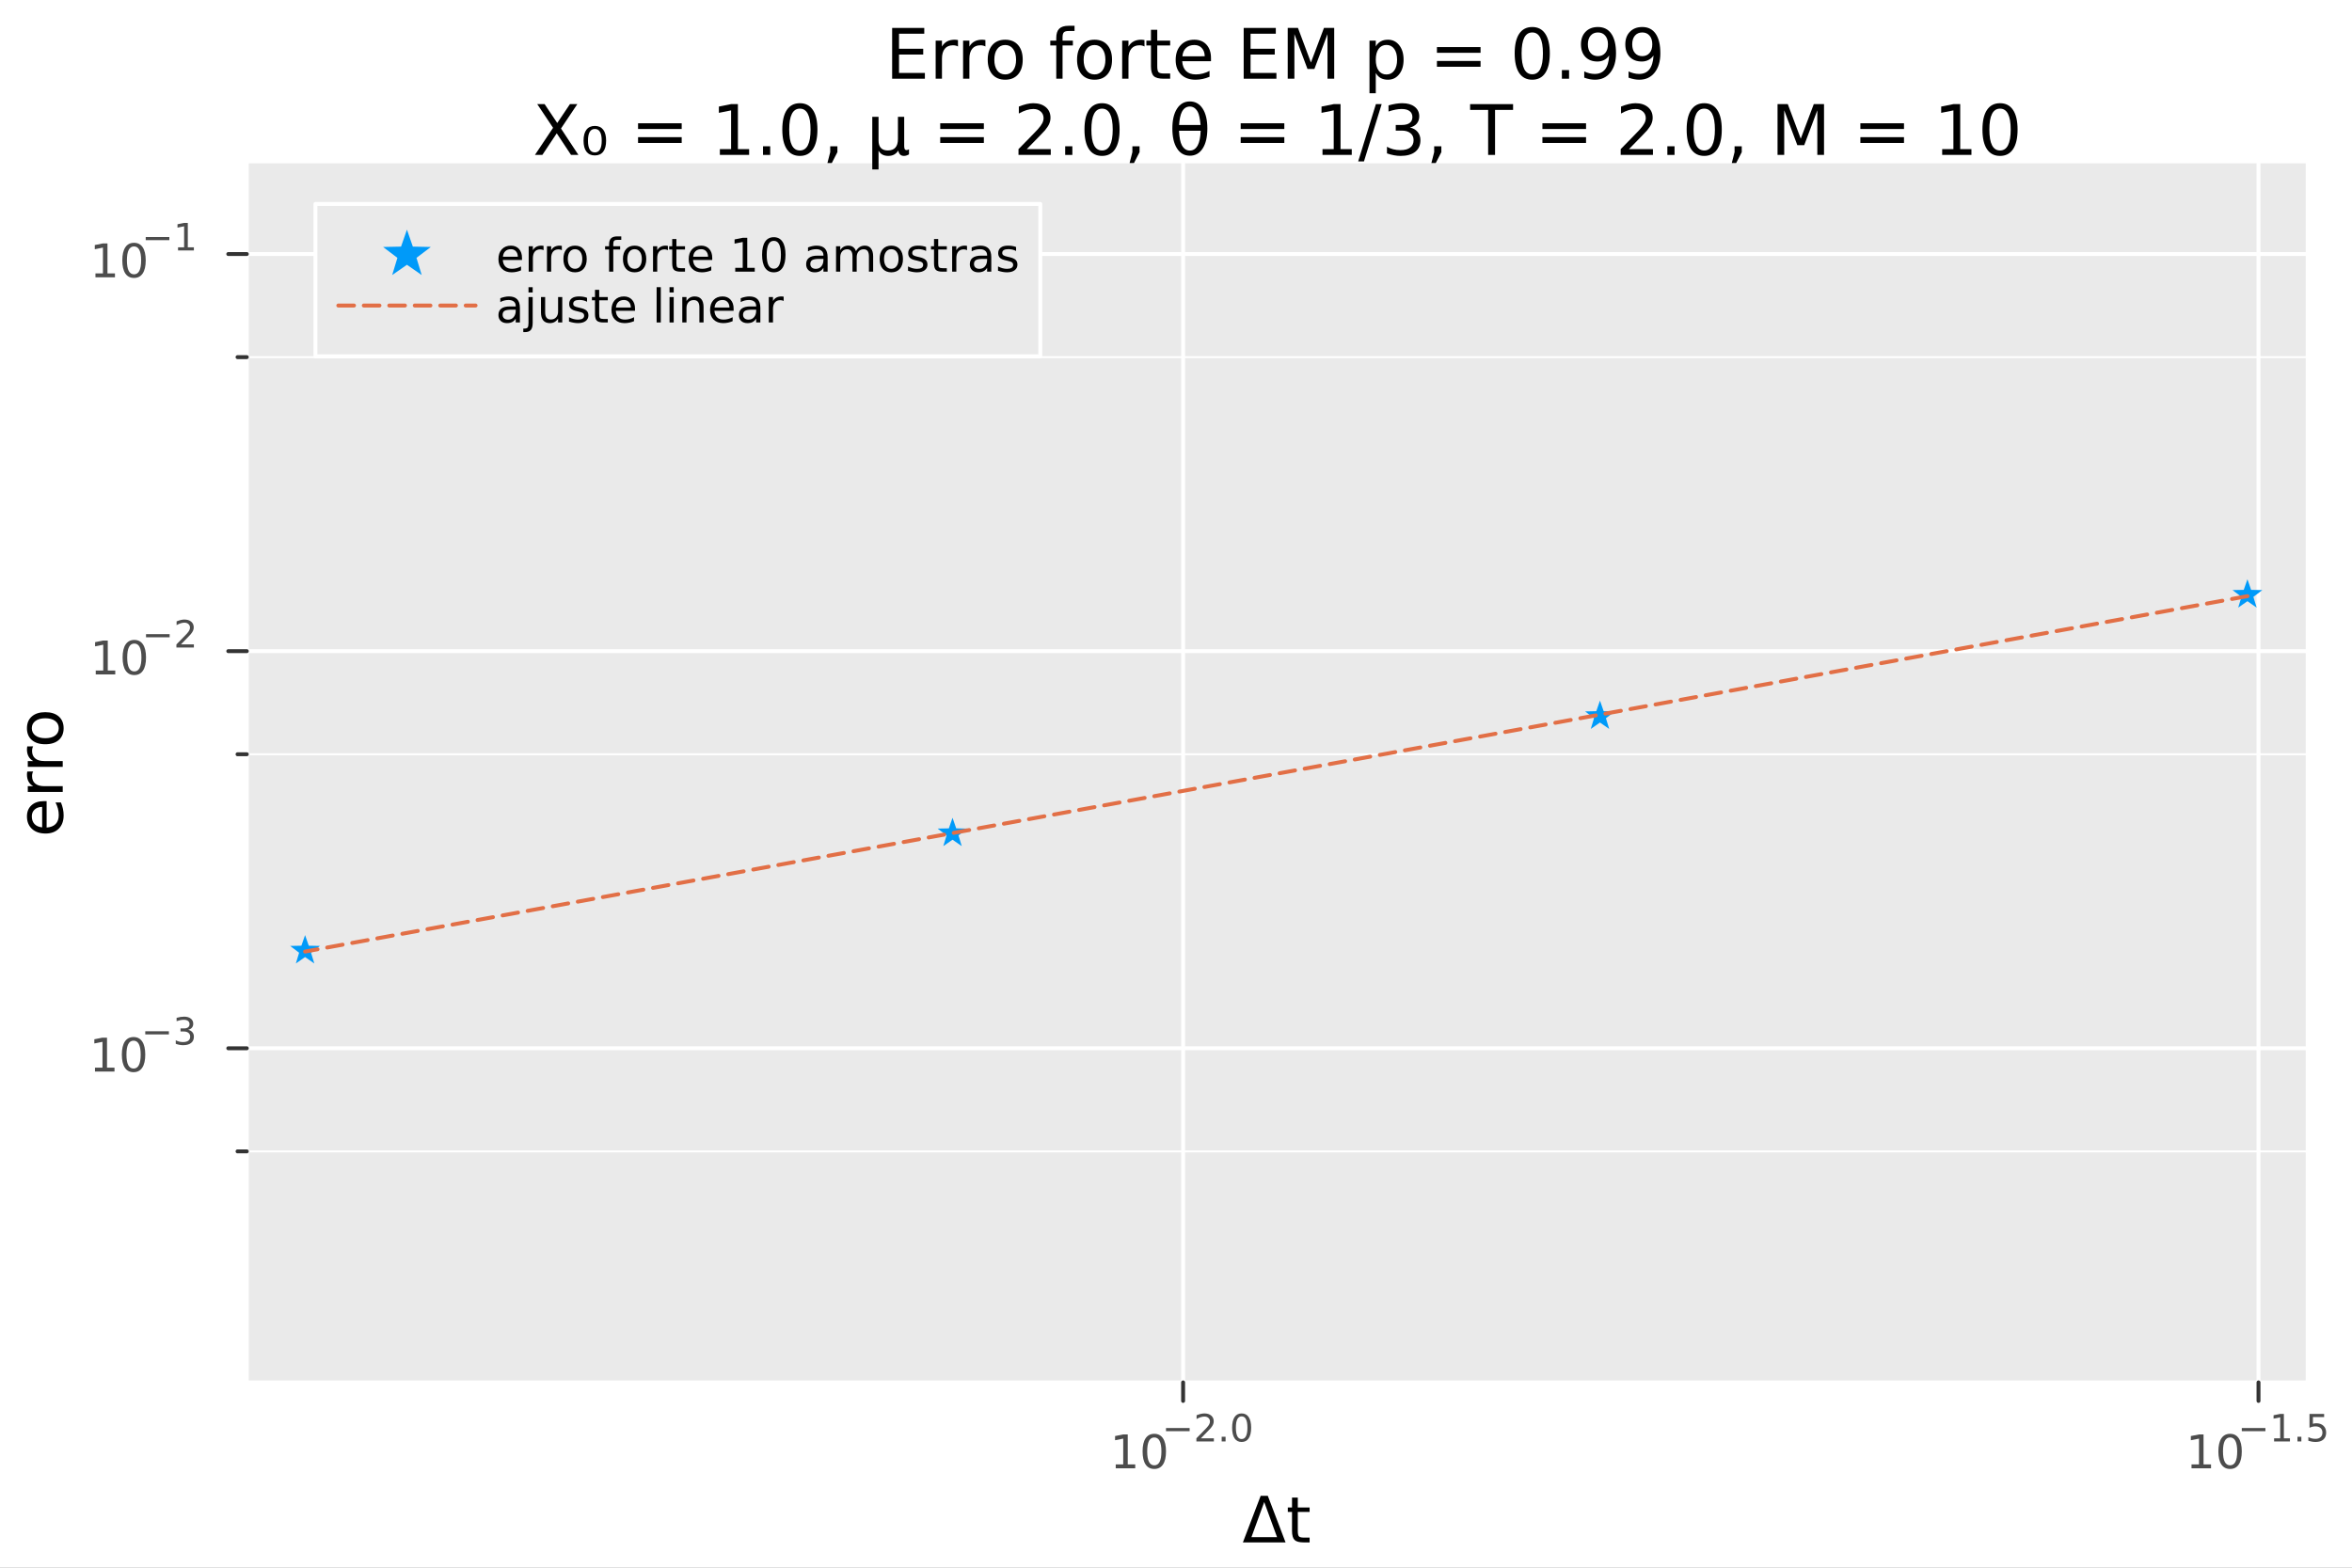<?xml version="1.0" encoding="utf-8"?>
<svg xmlns="http://www.w3.org/2000/svg" xmlns:xlink="http://www.w3.org/1999/xlink" width="600" height="400" viewBox="0 0 2400 1600">
<rect x="0" y="0" width="2400" height="1600" fill="#808080" stroke="none"/>
<defs>
  <clipPath id="clip370">
    <rect x="0" y="0" width="2400" height="1600"/>
  </clipPath>
</defs>
<path clip-path="url(#clip370)" d="M0 1600 L2400 1600 L2400 0 L0 0  Z" fill="#ffffff" fill-rule="evenodd" fill-opacity="1"/>
<defs>
  <clipPath id="clip371">
    <rect x="480" y="0" width="1681" height="1600"/>
  </clipPath>
</defs>
<path clip-path="url(#clip370)" d="M251.842 1410.9 L2352.76 1410.9 L2352.76 166.672 L251.842 166.672  Z" fill="#eaeaea" fill-rule="evenodd" fill-opacity="1"/>
<defs>
  <clipPath id="clip372">
    <rect x="251" y="166" width="2102" height="1245"/>
  </clipPath>
</defs>
<polyline clip-path="url(#clip372)" style="stroke:#ffffff; stroke-linecap:round; stroke-linejoin:round; stroke-width:2; stroke-opacity:1; fill:none" points="251.842,1175.11 2352.76,1175.11 "/>
<polyline clip-path="url(#clip372)" style="stroke:#ffffff; stroke-linecap:round; stroke-linejoin:round; stroke-width:2; stroke-opacity:1; fill:none" points="251.842,769.805 2352.76,769.805 "/>
<polyline clip-path="url(#clip372)" style="stroke:#ffffff; stroke-linecap:round; stroke-linejoin:round; stroke-width:2; stroke-opacity:1; fill:none" points="251.842,364.5 2352.76,364.5 "/>
<polyline clip-path="url(#clip372)" style="stroke:#ffffff; stroke-linecap:round; stroke-linejoin:round; stroke-width:4; stroke-opacity:1; fill:none" points="1207.26,1410.9 1207.26,166.672 "/>
<polyline clip-path="url(#clip372)" style="stroke:#ffffff; stroke-linecap:round; stroke-linejoin:round; stroke-width:4; stroke-opacity:1; fill:none" points="2304.6,1410.9 2304.6,166.672 "/>
<polyline clip-path="url(#clip372)" style="stroke:#ffffff; stroke-linecap:round; stroke-linejoin:round; stroke-width:4; stroke-opacity:1; fill:none" points="251.842,1069.88 2352.76,1069.88 "/>
<polyline clip-path="url(#clip372)" style="stroke:#ffffff; stroke-linecap:round; stroke-linejoin:round; stroke-width:4; stroke-opacity:1; fill:none" points="251.842,664.573 2352.76,664.573 "/>
<polyline clip-path="url(#clip372)" style="stroke:#ffffff; stroke-linecap:round; stroke-linejoin:round; stroke-width:4; stroke-opacity:1; fill:none" points="251.842,259.268 2352.76,259.268 "/>
<polyline clip-path="url(#clip370)" style="stroke:#ffffff; stroke-linecap:round; stroke-linejoin:round; stroke-width:4; stroke-opacity:1; fill:none" points="251.842,1410.9 2352.76,1410.9 "/>
<polyline clip-path="url(#clip370)" style="stroke:#333333; stroke-linecap:round; stroke-linejoin:round; stroke-width:4; stroke-opacity:1; fill:none" points="1207.26,1410.9 1207.26,1429.79 "/>
<polyline clip-path="url(#clip370)" style="stroke:#333333; stroke-linecap:round; stroke-linejoin:round; stroke-width:4; stroke-opacity:1; fill:none" points="2304.6,1410.9 2304.6,1429.79 "/>
<path clip-path="url(#clip370)" d="M1138.5 1494.62 L1146.14 1494.62 L1146.14 1468.26 L1137.83 1469.92 L1137.83 1465.66 L1146.09 1464 L1150.77 1464 L1150.77 1494.62 L1158.41 1494.62 L1158.41 1498.56 L1138.5 1498.56 L1138.5 1494.62 Z" fill="#4c4c4c" fill-rule="nonzero" fill-opacity="1" /><path clip-path="url(#clip370)" d="M1177.85 1467.08 Q1174.24 1467.08 1172.41 1470.64 Q1170.61 1474.18 1170.61 1481.31 Q1170.61 1488.42 1172.41 1491.98 Q1174.24 1495.52 1177.85 1495.52 Q1181.49 1495.52 1183.29 1491.98 Q1185.12 1488.42 1185.12 1481.31 Q1185.12 1474.18 1183.29 1470.64 Q1181.49 1467.08 1177.85 1467.08 M1177.85 1463.37 Q1183.66 1463.37 1186.72 1467.98 Q1189.8 1472.56 1189.8 1481.31 Q1189.8 1490.04 1186.72 1494.64 Q1183.66 1499.23 1177.85 1499.23 Q1172.04 1499.23 1168.96 1494.64 Q1165.91 1490.04 1165.91 1481.31 Q1165.91 1472.56 1168.96 1467.98 Q1172.04 1463.37 1177.85 1463.37 Z" fill="#4c4c4c" fill-rule="nonzero" fill-opacity="1" /><path clip-path="url(#clip370)" d="M1189.8 1457.47 L1213.91 1457.47 L1213.91 1460.67 L1189.8 1460.67 L1189.8 1457.47 Z" fill="#4c4c4c" fill-rule="nonzero" fill-opacity="1" /><path clip-path="url(#clip370)" d="M1225.38 1467.95 L1238.64 1467.95 L1238.64 1471.15 L1220.81 1471.15 L1220.81 1467.95 Q1222.97 1465.71 1226.7 1461.95 Q1230.44 1458.17 1231.4 1457.08 Q1233.22 1455.03 1233.94 1453.62 Q1234.67 1452.19 1234.67 1450.82 Q1234.67 1448.58 1233.09 1447.17 Q1231.53 1445.76 1229.01 1445.76 Q1227.22 1445.76 1225.23 1446.38 Q1223.26 1447 1221 1448.26 L1221 1444.42 Q1223.29 1443.5 1225.29 1443.03 Q1227.28 1442.56 1228.94 1442.56 Q1233.3 1442.56 1235.89 1444.74 Q1238.49 1446.92 1238.49 1450.57 Q1238.49 1452.3 1237.83 1453.86 Q1237.19 1455.4 1235.48 1457.51 Q1235.01 1458.06 1232.49 1460.67 Q1229.97 1463.27 1225.38 1467.95 Z" fill="#4c4c4c" fill-rule="nonzero" fill-opacity="1" /><path clip-path="url(#clip370)" d="M1246.61 1466.37 L1250.58 1466.37 L1250.58 1471.15 L1246.61 1471.15 L1246.61 1466.37 Z" fill="#4c4c4c" fill-rule="nonzero" fill-opacity="1" /><path clip-path="url(#clip370)" d="M1266.98 1445.57 Q1264.05 1445.57 1262.56 1448.46 Q1261.1 1451.34 1261.1 1457.13 Q1261.1 1462.91 1262.56 1465.8 Q1264.05 1468.68 1266.98 1468.68 Q1269.94 1468.68 1271.4 1465.8 Q1272.89 1462.91 1272.89 1457.13 Q1272.89 1451.34 1271.4 1448.46 Q1269.94 1445.57 1266.98 1445.57 M1266.98 1442.56 Q1271.7 1442.56 1274.19 1446.3 Q1276.69 1450.03 1276.69 1457.13 Q1276.69 1464.22 1274.19 1467.97 Q1271.7 1471.69 1266.98 1471.69 Q1262.26 1471.69 1259.76 1467.97 Q1257.28 1464.22 1257.28 1457.13 Q1257.28 1450.03 1259.76 1446.3 Q1262.26 1442.56 1266.98 1442.56 Z" fill="#4c4c4c" fill-rule="nonzero" fill-opacity="1" /><path clip-path="url(#clip370)" d="M2236.24 1494.62 L2243.88 1494.62 L2243.88 1468.26 L2235.57 1469.92 L2235.57 1465.66 L2243.84 1464 L2248.51 1464 L2248.51 1494.62 L2256.15 1494.62 L2256.15 1498.56 L2236.24 1498.56 L2236.24 1494.62 Z" fill="#4c4c4c" fill-rule="nonzero" fill-opacity="1" /><path clip-path="url(#clip370)" d="M2275.6 1467.08 Q2271.99 1467.08 2270.16 1470.64 Q2268.35 1474.18 2268.35 1481.31 Q2268.35 1488.42 2270.16 1491.98 Q2271.99 1495.52 2275.6 1495.52 Q2279.23 1495.52 2281.04 1491.98 Q2282.86 1488.42 2282.86 1481.31 Q2282.86 1474.18 2281.04 1470.64 Q2279.23 1467.08 2275.6 1467.08 M2275.6 1463.37 Q2281.41 1463.37 2284.46 1467.98 Q2287.54 1472.56 2287.54 1481.31 Q2287.54 1490.04 2284.46 1494.64 Q2281.41 1499.23 2275.6 1499.23 Q2269.79 1499.23 2266.71 1494.64 Q2263.65 1490.04 2263.65 1481.31 Q2263.65 1472.56 2266.71 1467.98 Q2269.79 1463.37 2275.6 1463.37 Z" fill="#4c4c4c" fill-rule="nonzero" fill-opacity="1" /><path clip-path="url(#clip370)" d="M2287.54 1457.47 L2311.65 1457.47 L2311.65 1460.67 L2287.54 1460.67 L2287.54 1457.47 Z" fill="#4c4c4c" fill-rule="nonzero" fill-opacity="1" /><path clip-path="url(#clip370)" d="M2320.51 1467.95 L2326.72 1467.95 L2326.72 1446.53 L2319.97 1447.88 L2319.97 1444.42 L2326.68 1443.07 L2330.48 1443.07 L2330.48 1467.95 L2336.69 1467.95 L2336.69 1471.15 L2320.51 1471.15 L2320.51 1467.95 Z" fill="#4c4c4c" fill-rule="nonzero" fill-opacity="1" /><path clip-path="url(#clip370)" d="M2344.36 1466.37 L2348.33 1466.37 L2348.33 1471.15 L2344.36 1471.15 L2344.36 1466.37 Z" fill="#4c4c4c" fill-rule="nonzero" fill-opacity="1" /><path clip-path="url(#clip370)" d="M2356.64 1443.07 L2371.56 1443.07 L2371.56 1446.26 L2360.12 1446.26 L2360.12 1453.15 Q2360.95 1452.87 2361.77 1452.73 Q2362.6 1452.58 2363.43 1452.58 Q2368.13 1452.58 2370.88 1455.16 Q2373.62 1457.74 2373.62 1462.14 Q2373.62 1466.67 2370.8 1469.19 Q2367.98 1471.69 2362.85 1471.69 Q2361.08 1471.69 2359.24 1471.39 Q2357.41 1471.09 2355.46 1470.49 L2355.46 1466.67 Q2357.15 1467.59 2358.95 1468.04 Q2360.76 1468.49 2362.77 1468.49 Q2366.03 1468.49 2367.93 1466.78 Q2369.82 1465.07 2369.82 1462.14 Q2369.82 1459.2 2367.93 1457.49 Q2366.03 1455.78 2362.77 1455.78 Q2361.25 1455.78 2359.72 1456.12 Q2358.22 1456.46 2356.64 1457.17 L2356.64 1443.07 Z" fill="#4c4c4c" fill-rule="nonzero" fill-opacity="1" /><path clip-path="url(#clip370)" d="M1290.03 1533 L1276.98 1568.84 L1303.11 1568.84 L1290.03 1533 M1268.26 1574.19 L1286.4 1526.67 L1293.69 1526.67 L1311.8 1574.19 L1268.26 1574.19 Z" fill="#000000" fill-rule="nonzero" fill-opacity="1" /><path clip-path="url(#clip370)" d="M1324.28 1528.42 L1324.28 1538.54 L1336.34 1538.54 L1336.34 1543.09 L1324.28 1543.09 L1324.28 1562.44 Q1324.28 1566.8 1325.45 1568.04 Q1326.66 1569.28 1330.32 1569.28 L1336.34 1569.28 L1336.34 1574.19 L1330.32 1574.19 Q1323.54 1574.19 1320.97 1571.67 Q1318.39 1569.12 1318.39 1562.44 L1318.39 1543.09 L1314.09 1543.09 L1314.09 1538.54 L1318.39 1538.54 L1318.39 1528.42 L1324.28 1528.42 Z" fill="#000000" fill-rule="nonzero" fill-opacity="1" /><polyline clip-path="url(#clip370)" style="stroke:#ffffff; stroke-linecap:round; stroke-linejoin:round; stroke-width:4; stroke-opacity:1; fill:none" points="251.842,1410.9 251.842,166.672 "/>
<polyline clip-path="url(#clip370)" style="stroke:#333333; stroke-linecap:round; stroke-linejoin:round; stroke-width:4; stroke-opacity:1; fill:none" points="251.842,1069.88 232.945,1069.88 "/>
<polyline clip-path="url(#clip370)" style="stroke:#333333; stroke-linecap:round; stroke-linejoin:round; stroke-width:4; stroke-opacity:1; fill:none" points="251.842,664.573 232.945,664.573 "/>
<polyline clip-path="url(#clip370)" style="stroke:#333333; stroke-linecap:round; stroke-linejoin:round; stroke-width:4; stroke-opacity:1; fill:none" points="251.842,259.268 232.945,259.268 "/>
<polyline clip-path="url(#clip370)" style="stroke:#333333; stroke-linecap:round; stroke-linejoin:round; stroke-width:4; stroke-opacity:1; fill:none" points="251.842,1175.11 242.394,1175.11 "/>
<polyline clip-path="url(#clip370)" style="stroke:#333333; stroke-linecap:round; stroke-linejoin:round; stroke-width:4; stroke-opacity:1; fill:none" points="251.842,769.805 242.394,769.805 "/>
<polyline clip-path="url(#clip370)" style="stroke:#333333; stroke-linecap:round; stroke-linejoin:round; stroke-width:4; stroke-opacity:1; fill:none" points="251.842,364.5 242.394,364.5 "/>
<path clip-path="url(#clip370)" d="M96.931 1089.67 L104.57 1089.67 L104.57 1063.3 L96.26 1064.97 L96.26 1060.71 L104.524 1059.05 L109.2 1059.05 L109.2 1089.67 L116.839 1089.67 L116.839 1093.61 L96.931 1093.61 L96.931 1089.67 Z" fill="#4c4c4c" fill-rule="nonzero" fill-opacity="1" /><path clip-path="url(#clip370)" d="M136.283 1062.12 Q132.672 1062.12 130.843 1065.69 Q129.038 1069.23 129.038 1076.36 Q129.038 1083.47 130.843 1087.03 Q132.672 1090.57 136.283 1090.57 Q139.917 1090.57 141.723 1087.03 Q143.552 1083.47 143.552 1076.36 Q143.552 1069.23 141.723 1065.69 Q139.917 1062.12 136.283 1062.12 M136.283 1058.42 Q142.093 1058.42 145.149 1063.03 Q148.227 1067.61 148.227 1076.36 Q148.227 1085.09 145.149 1089.69 Q142.093 1094.28 136.283 1094.28 Q130.473 1094.28 127.394 1089.69 Q124.339 1085.09 124.339 1076.36 Q124.339 1067.61 127.394 1063.03 Q130.473 1058.42 136.283 1058.42 Z" fill="#4c4c4c" fill-rule="nonzero" fill-opacity="1" /><path clip-path="url(#clip370)" d="M148.227 1052.52 L172.339 1052.52 L172.339 1055.72 L148.227 1055.72 L148.227 1052.52 Z" fill="#4c4c4c" fill-rule="nonzero" fill-opacity="1" /><path clip-path="url(#clip370)" d="M192.05 1051.05 Q194.777 1051.64 196.3 1053.48 Q197.842 1055.32 197.842 1058.03 Q197.842 1062.19 194.984 1064.46 Q192.125 1066.74 186.859 1066.74 Q185.091 1066.74 183.21 1066.38 Q181.348 1066.04 179.354 1065.35 L179.354 1061.68 Q180.934 1062.6 182.815 1063.07 Q184.696 1063.54 186.746 1063.54 Q190.319 1063.54 192.181 1062.13 Q194.062 1060.72 194.062 1058.03 Q194.062 1055.55 192.313 1054.16 Q190.583 1052.75 187.479 1052.75 L184.207 1052.75 L184.207 1049.63 L187.63 1049.63 Q190.432 1049.63 191.918 1048.52 Q193.404 1047.39 193.404 1045.28 Q193.404 1043.12 191.861 1041.97 Q190.338 1040.8 187.479 1040.8 Q185.918 1040.8 184.132 1041.14 Q182.345 1041.48 180.201 1042.2 L180.201 1038.81 Q182.364 1038.21 184.244 1037.91 Q186.144 1037.61 187.818 1037.61 Q192.144 1037.61 194.664 1039.58 Q197.184 1041.54 197.184 1044.89 Q197.184 1047.22 195.849 1048.84 Q194.513 1050.43 192.05 1051.05 Z" fill="#4c4c4c" fill-rule="nonzero" fill-opacity="1" /><path clip-path="url(#clip370)" d="M97.703 684.365 L105.341 684.365 L105.341 658 L97.031 659.666 L97.031 655.407 L105.295 653.74 L109.971 653.74 L109.971 684.365 L117.61 684.365 L117.61 688.3 L97.703 688.3 L97.703 684.365 Z" fill="#4c4c4c" fill-rule="nonzero" fill-opacity="1" /><path clip-path="url(#clip370)" d="M137.054 656.819 Q133.443 656.819 131.614 660.384 Q129.809 663.926 129.809 671.055 Q129.809 678.162 131.614 681.726 Q133.443 685.268 137.054 685.268 Q140.688 685.268 142.494 681.726 Q144.323 678.162 144.323 671.055 Q144.323 663.926 142.494 660.384 Q140.688 656.819 137.054 656.819 M137.054 653.115 Q142.864 653.115 145.92 657.722 Q148.999 662.305 148.999 671.055 Q148.999 679.782 145.92 684.388 Q142.864 688.972 137.054 688.972 Q131.244 688.972 128.165 684.388 Q125.11 679.782 125.11 671.055 Q125.11 662.305 128.165 657.722 Q131.244 653.115 137.054 653.115 Z" fill="#4c4c4c" fill-rule="nonzero" fill-opacity="1" /><path clip-path="url(#clip370)" d="M148.999 647.217 L173.11 647.217 L173.11 650.414 L148.999 650.414 L148.999 647.217 Z" fill="#4c4c4c" fill-rule="nonzero" fill-opacity="1" /><path clip-path="url(#clip370)" d="M184.583 657.693 L197.842 657.693 L197.842 660.89 L180.013 660.89 L180.013 657.693 Q182.175 655.455 185.899 651.693 Q189.642 647.913 190.601 646.822 Q192.426 644.772 193.14 643.361 Q193.874 641.932 193.874 640.559 Q193.874 638.321 192.294 636.91 Q190.733 635.5 188.213 635.5 Q186.426 635.5 184.432 636.12 Q182.458 636.741 180.201 638.001 L180.201 634.164 Q182.495 633.243 184.489 632.772 Q186.482 632.302 188.138 632.302 Q192.501 632.302 195.096 634.484 Q197.692 636.666 197.692 640.314 Q197.692 642.045 197.034 643.606 Q196.394 645.148 194.683 647.254 Q194.212 647.8 191.692 650.414 Q189.172 653.01 184.583 657.693 Z" fill="#4c4c4c" fill-rule="nonzero" fill-opacity="1" /><path clip-path="url(#clip370)" d="M97.402 279.06 L105.04 279.06 L105.04 252.695 L96.73 254.361 L96.73 250.102 L104.994 248.436 L109.67 248.436 L109.67 279.06 L117.309 279.06 L117.309 282.996 L97.402 282.996 L97.402 279.06 Z" fill="#4c4c4c" fill-rule="nonzero" fill-opacity="1" /><path clip-path="url(#clip370)" d="M136.753 251.514 Q133.142 251.514 131.313 255.079 Q129.508 258.621 129.508 265.75 Q129.508 272.857 131.313 276.422 Q133.142 279.963 136.753 279.963 Q140.388 279.963 142.193 276.422 Q144.022 272.857 144.022 265.75 Q144.022 258.621 142.193 255.079 Q140.388 251.514 136.753 251.514 M136.753 247.811 Q142.563 247.811 145.619 252.417 Q148.698 257 148.698 265.75 Q148.698 274.477 145.619 279.084 Q142.563 283.667 136.753 283.667 Q130.943 283.667 127.864 279.084 Q124.809 274.477 124.809 265.75 Q124.809 257 127.864 252.417 Q130.943 247.811 136.753 247.811 Z" fill="#4c4c4c" fill-rule="nonzero" fill-opacity="1" /><path clip-path="url(#clip370)" d="M148.698 241.912 L172.809 241.912 L172.809 245.109 L148.698 245.109 L148.698 241.912 Z" fill="#4c4c4c" fill-rule="nonzero" fill-opacity="1" /><path clip-path="url(#clip370)" d="M181.668 252.388 L187.874 252.388 L187.874 230.966 L181.122 232.32 L181.122 228.859 L187.837 227.505 L191.636 227.505 L191.636 252.388 L197.842 252.388 L197.842 255.585 L181.668 255.585 L181.668 252.388 Z" fill="#4c4c4c" fill-rule="nonzero" fill-opacity="1" /><path clip-path="url(#clip370)" d="M44.716 817.669 L47.581 817.669 L47.581 844.596 Q53.628 844.214 56.811 840.967 Q59.962 837.689 59.962 831.864 Q59.962 828.49 59.134 825.339 Q58.307 822.157 56.652 819.037 L62.19 819.037 Q63.527 822.188 64.227 825.499 Q64.927 828.809 64.927 832.214 Q64.927 840.744 59.962 845.742 Q54.997 850.707 46.53 850.707 Q37.777 850.707 32.653 845.996 Q27.497 841.254 27.497 833.233 Q27.497 826.04 32.144 821.87 Q36.759 817.669 44.716 817.669 M42.997 823.525 Q38.191 823.589 35.327 826.231 Q32.462 828.841 32.462 833.169 Q32.462 838.071 35.231 841.031 Q38 843.959 43.029 844.405 L42.997 823.525 Z" fill="#000000" fill-rule="nonzero" fill-opacity="1" /><path clip-path="url(#clip370)" d="M33.831 787.4 Q33.258 788.387 33.003 789.564 Q32.717 790.71 32.717 792.11 Q32.717 797.076 35.963 799.749 Q39.178 802.391 45.225 802.391 L64.004 802.391 L64.004 808.279 L28.356 808.279 L28.356 802.391 L33.894 802.391 Q30.648 800.545 29.088 797.585 Q27.497 794.625 27.497 790.392 Q27.497 789.787 27.592 789.055 Q27.656 788.323 27.815 787.432 L33.831 787.4 Z" fill="#000000" fill-rule="nonzero" fill-opacity="1" /><path clip-path="url(#clip370)" d="M33.831 761.746 Q33.258 762.733 33.003 763.91 Q32.717 765.056 32.717 766.457 Q32.717 771.422 35.963 774.096 Q39.178 776.737 45.225 776.737 L64.004 776.737 L64.004 782.626 L28.356 782.626 L28.356 776.737 L33.894 776.737 Q30.648 774.891 29.088 771.931 Q27.497 768.971 27.497 764.738 Q27.497 764.133 27.592 763.401 Q27.656 762.669 27.815 761.778 L33.831 761.746 Z" fill="#000000" fill-rule="nonzero" fill-opacity="1" /><path clip-path="url(#clip370)" d="M32.462 743.222 Q32.462 747.932 36.154 750.67 Q39.815 753.407 46.212 753.407 Q52.609 753.407 56.302 750.702 Q59.962 747.964 59.962 743.222 Q59.962 738.543 56.27 735.806 Q52.578 733.069 46.212 733.069 Q39.878 733.069 36.186 735.806 Q32.462 738.543 32.462 743.222 M27.497 743.222 Q27.497 735.583 32.462 731.222 Q37.427 726.862 46.212 726.862 Q54.965 726.862 59.962 731.222 Q64.927 735.583 64.927 743.222 Q64.927 750.893 59.962 755.253 Q54.965 759.582 46.212 759.582 Q37.427 759.582 32.462 755.253 Q27.497 750.893 27.497 743.222 Z" fill="#000000" fill-rule="nonzero" fill-opacity="1" /><path clip-path="url(#clip370)" d="M910.357 28.512 L943.134 28.512 L943.134 34.415 L917.371 34.415 L917.371 49.762 L942.058 49.762 L942.058 55.665 L917.371 55.665 L917.371 74.449 L943.759 74.449 L943.759 80.352 L910.357 80.352 L910.357 28.512 Z" fill="#000000" fill-rule="nonzero" fill-opacity="1" /><path clip-path="url(#clip370)" d="M977.544 47.435 Q976.468 46.81 975.183 46.533 Q973.933 46.22 972.405 46.22 Q966.988 46.22 964.072 49.762 Q961.19 53.269 961.19 59.866 L961.19 80.352 L954.766 80.352 L954.766 41.463 L961.19 41.463 L961.19 47.505 Q963.204 43.963 966.433 42.262 Q969.662 40.526 974.28 40.526 Q974.94 40.526 975.738 40.63 Q976.537 40.699 977.509 40.873 L977.544 47.435 Z" fill="#000000" fill-rule="nonzero" fill-opacity="1" /><path clip-path="url(#clip370)" d="M1005.53 47.435 Q1004.45 46.81 1003.17 46.533 Q1001.92 46.22 1000.39 46.22 Q994.974 46.22 992.058 49.762 Q989.176 53.269 989.176 59.866 L989.176 80.352 L982.752 80.352 L982.752 41.463 L989.176 41.463 L989.176 47.505 Q991.19 43.963 994.419 42.262 Q997.648 40.526 1002.27 40.526 Q1002.93 40.526 1003.72 40.63 Q1004.52 40.699 1005.5 40.873 L1005.53 47.435 Z" fill="#000000" fill-rule="nonzero" fill-opacity="1" /><path clip-path="url(#clip370)" d="M1025.74 45.943 Q1020.6 45.943 1017.61 49.97 Q1014.63 53.963 1014.63 60.942 Q1014.63 67.921 1017.58 71.949 Q1020.56 75.942 1025.74 75.942 Q1030.84 75.942 1033.83 71.915 Q1036.81 67.887 1036.81 60.942 Q1036.81 54.033 1033.83 50.005 Q1030.84 45.943 1025.74 45.943 M1025.74 40.526 Q1034.07 40.526 1038.83 45.943 Q1043.59 51.359 1043.59 60.942 Q1043.59 70.491 1038.83 75.942 Q1034.07 81.359 1025.74 81.359 Q1017.37 81.359 1012.61 75.942 Q1007.89 70.491 1007.89 60.942 Q1007.89 51.359 1012.61 45.943 Q1017.37 40.526 1025.74 40.526 Z" fill="#000000" fill-rule="nonzero" fill-opacity="1" /><path clip-path="url(#clip370)" d="M1096.47 26.325 L1096.47 31.637 L1090.36 31.637 Q1086.92 31.637 1085.56 33.026 Q1084.24 34.415 1084.24 38.026 L1084.24 41.463 L1094.77 41.463 L1094.77 46.429 L1084.24 46.429 L1084.24 80.352 L1077.82 80.352 L1077.82 46.429 L1071.71 46.429 L1071.71 41.463 L1077.82 41.463 L1077.82 38.755 Q1077.82 32.262 1080.84 29.311 Q1083.86 26.325 1090.43 26.325 L1096.47 26.325 Z" fill="#000000" fill-rule="nonzero" fill-opacity="1" /><path clip-path="url(#clip370)" d="M1116.88 45.943 Q1111.74 45.943 1108.76 49.97 Q1105.77 53.963 1105.77 60.942 Q1105.77 67.921 1108.72 71.949 Q1111.71 75.942 1116.88 75.942 Q1121.99 75.942 1124.97 71.915 Q1127.96 67.887 1127.96 60.942 Q1127.96 54.033 1124.97 50.005 Q1121.99 45.943 1116.88 45.943 M1116.88 40.526 Q1125.22 40.526 1129.97 45.943 Q1134.73 51.359 1134.73 60.942 Q1134.73 70.491 1129.97 75.942 Q1125.22 81.359 1116.88 81.359 Q1108.52 81.359 1103.76 75.942 Q1099.04 70.491 1099.04 60.942 Q1099.04 51.359 1103.76 45.943 Q1108.52 40.526 1116.88 40.526 Z" fill="#000000" fill-rule="nonzero" fill-opacity="1" /><path clip-path="url(#clip370)" d="M1167.86 47.435 Q1166.78 46.81 1165.49 46.533 Q1164.24 46.22 1162.72 46.22 Q1157.3 46.22 1154.38 49.762 Q1151.5 53.269 1151.5 59.866 L1151.5 80.352 L1145.08 80.352 L1145.08 41.463 L1151.5 41.463 L1151.5 47.505 Q1153.52 43.963 1156.74 42.262 Q1159.97 40.526 1164.59 40.526 Q1165.25 40.526 1166.05 40.63 Q1166.85 40.699 1167.82 40.873 L1167.86 47.435 Z" fill="#000000" fill-rule="nonzero" fill-opacity="1" /><path clip-path="url(#clip370)" d="M1180.88 30.422 L1180.88 41.463 L1194.04 41.463 L1194.04 46.429 L1180.88 46.429 L1180.88 67.54 Q1180.88 72.296 1182.16 73.651 Q1183.48 75.005 1187.47 75.005 L1194.04 75.005 L1194.04 80.352 L1187.47 80.352 Q1180.08 80.352 1177.27 77.609 Q1174.45 74.831 1174.45 67.54 L1174.45 46.429 L1169.77 46.429 L1169.77 41.463 L1174.45 41.463 L1174.45 30.422 L1180.88 30.422 Z" fill="#000000" fill-rule="nonzero" fill-opacity="1" /><path clip-path="url(#clip370)" d="M1235.7 59.31 L1235.7 62.435 L1206.33 62.435 Q1206.74 69.033 1210.29 72.505 Q1213.86 75.942 1220.22 75.942 Q1223.9 75.942 1227.33 75.04 Q1230.81 74.137 1234.21 72.331 L1234.21 78.373 Q1230.77 79.831 1227.16 80.595 Q1223.55 81.359 1219.83 81.359 Q1210.53 81.359 1205.08 75.942 Q1199.66 70.526 1199.66 61.29 Q1199.66 51.741 1204.8 46.151 Q1209.97 40.526 1218.72 40.526 Q1226.57 40.526 1231.12 45.595 Q1235.7 50.63 1235.7 59.31 M1229.31 57.435 Q1229.24 52.192 1226.36 49.067 Q1223.51 45.943 1218.79 45.943 Q1213.45 45.943 1210.22 48.963 Q1207.02 51.984 1206.54 57.47 L1229.31 57.435 Z" fill="#000000" fill-rule="nonzero" fill-opacity="1" /><path clip-path="url(#clip370)" d="M1269.07 28.512 L1301.85 28.512 L1301.85 34.415 L1276.08 34.415 L1276.08 49.762 L1300.77 49.762 L1300.77 55.665 L1276.08 55.665 L1276.08 74.449 L1302.47 74.449 L1302.47 80.352 L1269.07 80.352 L1269.07 28.512 Z" fill="#000000" fill-rule="nonzero" fill-opacity="1" /><path clip-path="url(#clip370)" d="M1314 28.512 L1324.45 28.512 L1337.68 63.79 L1350.98 28.512 L1361.43 28.512 L1361.43 80.352 L1354.59 80.352 L1354.59 34.831 L1341.22 70.387 L1334.17 70.387 L1320.81 34.831 L1320.81 80.352 L1314 80.352 L1314 28.512 Z" fill="#000000" fill-rule="nonzero" fill-opacity="1" /><path clip-path="url(#clip370)" d="M1403.86 74.519 L1403.86 95.144 L1397.44 95.144 L1397.44 41.463 L1403.86 41.463 L1403.86 47.366 Q1405.87 43.894 1408.93 42.227 Q1412.02 40.526 1416.29 40.526 Q1423.37 40.526 1427.78 46.151 Q1432.23 51.776 1432.23 60.942 Q1432.23 70.109 1427.78 75.734 Q1423.37 81.359 1416.29 81.359 Q1412.02 81.359 1408.93 79.692 Q1405.87 77.991 1403.86 74.519 M1425.6 60.942 Q1425.6 53.894 1422.68 49.901 Q1419.8 45.873 1414.73 45.873 Q1409.66 45.873 1406.74 49.901 Q1403.86 53.894 1403.86 60.942 Q1403.86 67.991 1406.74 72.019 Q1409.66 76.012 1414.73 76.012 Q1419.8 76.012 1422.68 72.019 Q1425.6 67.991 1425.6 60.942 Z" fill="#000000" fill-rule="nonzero" fill-opacity="1" /><path clip-path="url(#clip370)" d="M1466.26 48.06 L1510.77 48.06 L1510.77 53.894 L1466.26 53.894 L1466.26 48.06 M1466.26 62.227 L1510.77 62.227 L1510.77 68.13 L1466.26 68.13 L1466.26 62.227 Z" fill="#000000" fill-rule="nonzero" fill-opacity="1" /><path clip-path="url(#clip370)" d="M1563.51 33.13 Q1558.1 33.13 1555.35 38.477 Q1552.65 43.79 1552.65 54.484 Q1552.65 65.144 1555.35 70.491 Q1558.1 75.803 1563.51 75.803 Q1568.96 75.803 1571.67 70.491 Q1574.42 65.144 1574.42 54.484 Q1574.42 43.79 1571.67 38.477 Q1568.96 33.13 1563.51 33.13 M1563.51 27.575 Q1572.23 27.575 1576.81 34.484 Q1581.43 41.359 1581.43 54.484 Q1581.43 67.574 1576.81 74.484 Q1572.23 81.359 1563.51 81.359 Q1554.8 81.359 1550.18 74.484 Q1545.6 67.574 1545.6 54.484 Q1545.6 41.359 1550.18 34.484 Q1554.8 27.575 1563.51 27.575 Z" fill="#000000" fill-rule="nonzero" fill-opacity="1" /><path clip-path="url(#clip370)" d="M1593.76 71.533 L1601.08 71.533 L1601.08 80.352 L1593.76 80.352 L1593.76 71.533 Z" fill="#000000" fill-rule="nonzero" fill-opacity="1" /><path clip-path="url(#clip370)" d="M1616.57 79.276 L1616.57 72.887 Q1619.21 74.137 1621.92 74.796 Q1624.62 75.456 1627.23 75.456 Q1634.17 75.456 1637.82 70.803 Q1641.5 66.116 1642.02 56.602 Q1640.01 59.588 1636.92 61.185 Q1633.83 62.783 1630.08 62.783 Q1622.3 62.783 1617.75 58.095 Q1613.23 53.373 1613.23 45.213 Q1613.23 37.227 1617.96 32.401 Q1622.68 27.575 1630.53 27.575 Q1639.52 27.575 1644.24 34.484 Q1649 41.359 1649 54.484 Q1649 66.741 1643.17 74.067 Q1637.37 81.359 1627.54 81.359 Q1624.9 81.359 1622.19 80.838 Q1619.48 80.317 1616.57 79.276 M1630.53 57.297 Q1635.25 57.297 1637.99 54.067 Q1640.77 50.838 1640.77 45.213 Q1640.77 39.623 1637.99 36.394 Q1635.25 33.13 1630.53 33.13 Q1625.8 33.13 1623.03 36.394 Q1620.28 39.623 1620.28 45.213 Q1620.28 50.838 1623.03 54.067 Q1625.8 57.297 1630.53 57.297 Z" fill="#000000" fill-rule="nonzero" fill-opacity="1" /><path clip-path="url(#clip370)" d="M1661.81 79.276 L1661.81 72.887 Q1664.45 74.137 1667.16 74.796 Q1669.87 75.456 1672.47 75.456 Q1679.42 75.456 1683.06 70.803 Q1686.74 66.116 1687.26 56.602 Q1685.25 59.588 1682.16 61.185 Q1679.07 62.783 1675.32 62.783 Q1667.54 62.783 1662.99 58.095 Q1658.48 53.373 1658.48 45.213 Q1658.48 37.227 1663.2 32.401 Q1667.92 27.575 1675.77 27.575 Q1684.76 27.575 1689.48 34.484 Q1694.24 41.359 1694.24 54.484 Q1694.24 66.741 1688.41 74.067 Q1682.61 81.359 1672.78 81.359 Q1670.14 81.359 1667.44 80.838 Q1664.73 80.317 1661.81 79.276 M1675.77 57.297 Q1680.49 57.297 1683.23 54.067 Q1686.01 50.838 1686.01 45.213 Q1686.01 39.623 1683.23 36.394 Q1680.49 33.13 1675.77 33.13 Q1671.05 33.13 1668.27 36.394 Q1665.53 39.623 1665.53 45.213 Q1665.53 50.838 1668.27 54.067 Q1671.05 57.297 1675.77 57.297 Z" fill="#000000" fill-rule="nonzero" fill-opacity="1" /><path clip-path="url(#clip370)" d="M548.206 106.272 L555.741 106.272 L568.623 125.543 L581.574 106.272 L589.109 106.272 L572.442 131.168 L590.22 158.112 L582.685 158.112 L568.102 136.064 L553.414 158.112 L545.845 158.112 L564.352 130.439 L548.206 106.272 Z" fill="#000000" fill-rule="nonzero" fill-opacity="1" /><path clip-path="url(#clip370)" d="M612.233 134.605 Q610.497 131.619 606.99 131.619 Q603.483 131.619 601.747 134.605 Q599.977 137.591 599.977 143.563 Q599.977 149.57 601.747 152.556 Q603.483 155.543 606.99 155.543 Q610.497 155.543 612.233 152.556 Q614.004 149.57 614.004 143.563 Q614.004 137.591 612.233 134.605 M606.99 128.529 Q612.581 128.529 615.532 132.383 Q618.483 136.237 618.483 143.563 Q618.483 150.925 615.532 154.779 Q612.581 158.633 606.99 158.633 Q601.365 158.633 598.414 154.779 Q595.463 150.925 595.463 143.563 Q595.463 136.237 598.414 132.383 Q601.365 128.529 606.99 128.529 Z" fill="#000000" fill-rule="nonzero" fill-opacity="1" /><path clip-path="url(#clip370)" d="M651.087 125.821 L695.601 125.821 L695.601 131.654 L651.087 131.654 L651.087 125.821 M651.087 139.987 L695.601 139.987 L695.601 145.89 L651.087 145.89 L651.087 139.987 Z" fill="#000000" fill-rule="nonzero" fill-opacity="1" /><path clip-path="url(#clip370)" d="M734.559 152.209 L746.017 152.209 L746.017 112.661 L733.552 115.161 L733.552 108.772 L745.948 106.272 L752.962 106.272 L752.962 152.209 L764.42 152.209 L764.42 158.112 L734.559 158.112 L734.559 152.209 Z" fill="#000000" fill-rule="nonzero" fill-opacity="1" /><path clip-path="url(#clip370)" d="M778.587 149.293 L785.913 149.293 L785.913 158.112 L778.587 158.112 L778.587 149.293 Z" fill="#000000" fill-rule="nonzero" fill-opacity="1" /><path clip-path="url(#clip370)" d="M816.191 110.89 Q810.774 110.89 808.031 116.237 Q805.323 121.55 805.323 132.244 Q805.323 142.904 808.031 148.251 Q810.774 153.563 816.191 153.563 Q821.642 153.563 824.35 148.251 Q827.093 142.904 827.093 132.244 Q827.093 121.55 824.35 116.237 Q821.642 110.89 816.191 110.89 M816.191 105.335 Q824.906 105.335 829.489 112.244 Q834.107 119.119 834.107 132.244 Q834.107 145.334 829.489 152.244 Q824.906 159.119 816.191 159.119 Q807.475 159.119 802.857 152.244 Q798.274 145.334 798.274 132.244 Q798.274 119.119 802.857 112.244 Q807.475 105.335 816.191 105.335 Z" fill="#000000" fill-rule="nonzero" fill-opacity="1" /><path clip-path="url(#clip370)" d="M847.163 149.293 L854.489 149.293 L854.489 155.265 L848.795 166.376 L844.315 166.376 L847.163 155.265 L847.163 149.293 Z" fill="#000000" fill-rule="nonzero" fill-opacity="1" /><path clip-path="url(#clip370)" d="M890.079 172.904 L890.079 119.223 L896.468 119.223 L896.468 143.39 Q896.468 148.425 898.864 150.994 Q901.26 153.563 905.947 153.563 Q911.086 153.563 913.655 150.647 Q916.26 147.73 916.26 141.897 L916.26 119.223 L922.648 119.223 L922.648 149.154 Q922.648 151.237 923.239 152.244 Q923.864 153.216 925.148 153.216 Q925.461 153.216 926.016 153.043 Q926.572 152.834 927.544 152.418 L927.544 157.556 Q926.121 158.355 924.836 158.737 Q923.586 159.119 922.371 159.119 Q919.975 159.119 918.551 157.765 Q917.128 156.411 916.607 153.633 Q914.871 156.376 912.336 157.765 Q909.836 159.119 906.433 159.119 Q902.892 159.119 900.392 157.765 Q897.926 156.411 896.468 153.702 L896.468 172.904 L890.079 172.904 Z" fill="#000000" fill-rule="nonzero" fill-opacity="1" /><path clip-path="url(#clip370)" d="M959.419 125.821 L1003.93 125.821 L1003.93 131.654 L959.419 131.654 L959.419 125.821 M959.419 139.987 L1003.93 139.987 L1003.93 145.89 L959.419 145.89 L959.419 139.987 Z" fill="#000000" fill-rule="nonzero" fill-opacity="1" /><path clip-path="url(#clip370)" d="M1047.72 152.209 L1072.2 152.209 L1072.2 158.112 L1039.28 158.112 L1039.28 152.209 Q1043.27 148.077 1050.15 141.133 Q1057.06 134.154 1058.83 132.14 Q1062.2 128.355 1063.52 125.751 Q1064.87 123.112 1064.87 120.577 Q1064.87 116.446 1061.95 113.841 Q1059.07 111.237 1054.42 111.237 Q1051.12 111.237 1047.44 112.383 Q1043.79 113.529 1039.63 115.855 L1039.63 108.772 Q1043.86 107.071 1047.54 106.203 Q1051.22 105.335 1054.28 105.335 Q1062.34 105.335 1067.13 109.362 Q1071.92 113.39 1071.92 120.126 Q1071.92 123.321 1070.7 126.202 Q1069.52 129.05 1066.36 132.939 Q1065.49 133.945 1060.84 138.772 Q1056.19 143.563 1047.72 152.209 Z" fill="#000000" fill-rule="nonzero" fill-opacity="1" /><path clip-path="url(#clip370)" d="M1086.92 149.293 L1094.24 149.293 L1094.24 158.112 L1086.92 158.112 L1086.92 149.293 Z" fill="#000000" fill-rule="nonzero" fill-opacity="1" /><path clip-path="url(#clip370)" d="M1124.52 110.89 Q1119.11 110.89 1116.36 116.237 Q1113.65 121.55 1113.65 132.244 Q1113.65 142.904 1116.36 148.251 Q1119.11 153.563 1124.52 153.563 Q1129.97 153.563 1132.68 148.251 Q1135.43 142.904 1135.43 132.244 Q1135.43 121.55 1132.68 116.237 Q1129.97 110.89 1124.52 110.89 M1124.52 105.335 Q1133.24 105.335 1137.82 112.244 Q1142.44 119.119 1142.44 132.244 Q1142.44 145.334 1137.82 152.244 Q1133.24 159.119 1124.52 159.119 Q1115.81 159.119 1111.19 152.244 Q1106.61 145.334 1106.61 132.244 Q1106.61 119.119 1111.19 112.244 Q1115.81 105.335 1124.52 105.335 Z" fill="#000000" fill-rule="nonzero" fill-opacity="1" /><path clip-path="url(#clip370)" d="M1155.49 149.293 L1162.82 149.293 L1162.82 155.265 L1157.13 166.376 L1152.65 166.376 L1155.49 155.265 L1155.49 149.293 Z" fill="#000000" fill-rule="nonzero" fill-opacity="1" /><path clip-path="url(#clip370)" d="M1225.18 133.459 L1203.06 133.459 Q1203.58 143.841 1205.98 148.251 Q1208.97 153.668 1214.14 153.668 Q1219.35 153.668 1222.23 148.216 Q1224.76 143.425 1225.18 133.459 M1225.08 127.557 Q1224.11 117.696 1222.23 114.223 Q1219.24 108.737 1214.14 108.737 Q1208.83 108.737 1206.01 114.154 Q1203.79 118.529 1203.13 127.557 L1225.08 127.557 M1214.14 103.529 Q1222.47 103.529 1227.23 110.89 Q1231.99 118.216 1231.99 131.202 Q1231.99 144.154 1227.23 151.515 Q1222.47 158.911 1214.14 158.911 Q1205.77 158.911 1201.05 151.515 Q1196.29 144.154 1196.29 131.202 Q1196.29 118.216 1201.05 110.89 Q1205.77 103.529 1214.14 103.529 Z" fill="#000000" fill-rule="nonzero" fill-opacity="1" /><path clip-path="url(#clip370)" d="M1266.01 125.821 L1310.53 125.821 L1310.53 131.654 L1266.01 131.654 L1266.01 125.821 M1266.01 139.987 L1310.53 139.987 L1310.53 145.89 L1266.01 145.89 L1266.01 139.987 Z" fill="#000000" fill-rule="nonzero" fill-opacity="1" /><path clip-path="url(#clip370)" d="M1349.49 152.209 L1360.94 152.209 L1360.94 112.661 L1348.48 115.161 L1348.48 108.772 L1360.88 106.272 L1367.89 106.272 L1367.89 152.209 L1379.35 152.209 L1379.35 158.112 L1349.49 158.112 L1349.49 152.209 Z" fill="#000000" fill-rule="nonzero" fill-opacity="1" /><path clip-path="url(#clip370)" d="M1403.97 106.272 L1409.87 106.272 L1391.81 164.709 L1385.91 164.709 L1403.97 106.272 Z" fill="#000000" fill-rule="nonzero" fill-opacity="1" /><path clip-path="url(#clip370)" d="M1438.72 130.161 Q1443.76 131.237 1446.57 134.64 Q1449.42 138.043 1449.42 143.043 Q1449.42 150.716 1444.14 154.918 Q1438.86 159.119 1429.14 159.119 Q1425.87 159.119 1422.4 158.459 Q1418.97 157.834 1415.28 156.55 L1415.28 149.779 Q1418.2 151.48 1421.67 152.348 Q1425.15 153.216 1428.93 153.216 Q1435.53 153.216 1438.97 150.612 Q1442.44 148.008 1442.44 143.043 Q1442.44 138.459 1439.21 135.89 Q1436.01 133.286 1430.28 133.286 L1424.24 133.286 L1424.24 127.522 L1430.56 127.522 Q1435.74 127.522 1438.48 125.473 Q1441.22 123.39 1441.22 119.501 Q1441.22 115.508 1438.37 113.39 Q1435.56 111.237 1430.28 111.237 Q1427.4 111.237 1424.1 111.862 Q1420.81 112.487 1416.85 113.807 L1416.85 107.557 Q1420.84 106.446 1424.31 105.89 Q1427.82 105.335 1430.91 105.335 Q1438.9 105.335 1443.55 108.98 Q1448.2 112.591 1448.2 118.772 Q1448.2 123.077 1445.74 126.064 Q1443.27 129.015 1438.72 130.161 Z" fill="#000000" fill-rule="nonzero" fill-opacity="1" /><path clip-path="url(#clip370)" d="M1463.44 149.293 L1470.77 149.293 L1470.77 155.265 L1465.08 166.376 L1460.6 166.376 L1463.44 155.265 L1463.44 149.293 Z" fill="#000000" fill-rule="nonzero" fill-opacity="1" /><path clip-path="url(#clip370)" d="M1500.11 106.272 L1543.96 106.272 L1543.96 112.175 L1525.56 112.175 L1525.56 158.112 L1518.51 158.112 L1518.51 112.175 L1500.11 112.175 L1500.11 106.272 Z" fill="#000000" fill-rule="nonzero" fill-opacity="1" /><path clip-path="url(#clip370)" d="M1573.89 125.821 L1618.41 125.821 L1618.41 131.654 L1573.89 131.654 L1573.89 125.821 M1573.89 139.987 L1618.41 139.987 L1618.41 145.89 L1573.89 145.89 L1573.89 139.987 Z" fill="#000000" fill-rule="nonzero" fill-opacity="1" /><path clip-path="url(#clip370)" d="M1662.19 152.209 L1686.67 152.209 L1686.67 158.112 L1653.76 158.112 L1653.76 152.209 Q1657.75 148.077 1664.62 141.133 Q1671.53 134.154 1673.3 132.14 Q1676.67 128.355 1677.99 125.751 Q1679.35 123.112 1679.35 120.577 Q1679.35 116.446 1676.43 113.841 Q1673.55 111.237 1668.89 111.237 Q1665.6 111.237 1661.92 112.383 Q1658.27 113.529 1654.1 115.855 L1654.1 108.772 Q1658.34 107.071 1662.02 106.203 Q1665.7 105.335 1668.76 105.335 Q1676.81 105.335 1681.6 109.362 Q1686.39 113.39 1686.39 120.126 Q1686.39 123.321 1685.18 126.202 Q1684 129.05 1680.84 132.939 Q1679.97 133.945 1675.32 138.772 Q1670.67 143.563 1662.19 152.209 Z" fill="#000000" fill-rule="nonzero" fill-opacity="1" /><path clip-path="url(#clip370)" d="M1701.39 149.293 L1708.72 149.293 L1708.72 158.112 L1701.39 158.112 L1701.39 149.293 Z" fill="#000000" fill-rule="nonzero" fill-opacity="1" /><path clip-path="url(#clip370)" d="M1739 110.89 Q1733.58 110.89 1730.84 116.237 Q1728.13 121.55 1728.13 132.244 Q1728.13 142.904 1730.84 148.251 Q1733.58 153.563 1739 153.563 Q1744.45 153.563 1747.16 148.251 Q1749.9 142.904 1749.9 132.244 Q1749.9 121.55 1747.16 116.237 Q1744.45 110.89 1739 110.89 M1739 105.335 Q1747.71 105.335 1752.3 112.244 Q1756.91 119.119 1756.91 132.244 Q1756.91 145.334 1752.3 152.244 Q1747.71 159.119 1739 159.119 Q1730.28 159.119 1725.66 152.244 Q1721.08 145.334 1721.08 132.244 Q1721.08 119.119 1725.66 112.244 Q1730.28 105.335 1739 105.335 Z" fill="#000000" fill-rule="nonzero" fill-opacity="1" /><path clip-path="url(#clip370)" d="M1769.97 149.293 L1777.3 149.293 L1777.3 155.265 L1771.6 166.376 L1767.12 166.376 L1769.97 155.265 L1769.97 149.293 Z" fill="#000000" fill-rule="nonzero" fill-opacity="1" /><path clip-path="url(#clip370)" d="M1813.82 106.272 L1824.28 106.272 L1837.5 141.55 L1850.8 106.272 L1861.25 106.272 L1861.25 158.112 L1854.41 158.112 L1854.41 112.591 L1841.05 148.147 L1834 148.147 L1820.63 112.591 L1820.63 158.112 L1813.82 158.112 L1813.82 106.272 Z" fill="#000000" fill-rule="nonzero" fill-opacity="1" /><path clip-path="url(#clip370)" d="M1898.34 125.821 L1942.85 125.821 L1942.85 131.654 L1898.34 131.654 L1898.34 125.821 M1898.34 139.987 L1942.85 139.987 L1942.85 145.89 L1898.34 145.89 L1898.34 139.987 Z" fill="#000000" fill-rule="nonzero" fill-opacity="1" /><path clip-path="url(#clip370)" d="M1981.81 152.209 L1993.27 152.209 L1993.27 112.661 L1980.8 115.161 L1980.8 108.772 L1993.2 106.272 L2000.21 106.272 L2000.21 152.209 L2011.67 152.209 L2011.67 158.112 L1981.81 158.112 L1981.81 152.209 Z" fill="#000000" fill-rule="nonzero" fill-opacity="1" /><path clip-path="url(#clip370)" d="M2040.84 110.89 Q2035.42 110.89 2032.68 116.237 Q2029.97 121.55 2029.97 132.244 Q2029.97 142.904 2032.68 148.251 Q2035.42 153.563 2040.84 153.563 Q2046.29 153.563 2049 148.251 Q2051.74 142.904 2051.74 132.244 Q2051.74 121.55 2049 116.237 Q2046.29 110.89 2040.84 110.89 M2040.84 105.335 Q2049.55 105.335 2054.14 112.244 Q2058.75 119.119 2058.75 132.244 Q2058.75 145.334 2054.14 152.244 Q2049.55 159.119 2040.84 159.119 Q2032.12 159.119 2027.5 152.244 Q2022.92 145.334 2022.92 132.244 Q2022.92 119.119 2027.5 112.244 Q2032.12 105.335 2040.84 105.335 Z" fill="#000000" fill-rule="nonzero" fill-opacity="1" /><path clip-path="url(#clip372)" d="M2293.3 591.191 L2289.54 602.007 L2278.08 602.247 L2287.22 609.175 L2283.89 620.135 L2293.3 613.591 L2302.7 620.135 L2299.38 609.175 L2308.51 602.247 L2297.06 602.007 L2293.3 591.191 Z" fill="#009af9" fill-rule="evenodd" fill-opacity="1" stroke="none"/>
<path clip-path="url(#clip372)" d="M1632.63 715.027 L1628.87 725.843 L1617.42 726.083 L1626.55 733.011 L1623.22 743.971 L1632.63 737.427 L1642.04 743.971 L1638.71 733.011 L1647.85 726.083 L1636.39 725.843 L1632.63 715.027 Z" fill="#009af9" fill-rule="evenodd" fill-opacity="1" stroke="none"/>
<path clip-path="url(#clip372)" d="M971.967 834.618 L968.207 845.434 L956.751 845.674 L965.887 852.602 L962.559 863.562 L971.967 857.018 L981.375 863.562 L978.047 852.602 L987.183 845.674 L975.727 845.434 L971.967 834.618 Z" fill="#009af9" fill-rule="evenodd" fill-opacity="1" stroke="none"/>
<path clip-path="url(#clip372)" d="M311.302 954.378 L307.542 965.194 L296.086 965.434 L305.222 972.362 L301.894 983.322 L311.302 976.778 L320.71 983.322 L317.382 972.362 L326.518 965.434 L315.062 965.194 L311.302 954.378 Z" fill="#009af9" fill-rule="evenodd" fill-opacity="1" stroke="none"/>
<polyline clip-path="url(#clip372)" style="stroke:#e26f46; stroke-linecap:round; stroke-linejoin:round; stroke-width:4; stroke-opacity:1; fill:none" stroke-dasharray="16, 10" points="2293.3,608.431 1632.63,729.346 971.967,850.261 311.302,971.176 "/>
<path clip-path="url(#clip370)" d="M321.873 363.666 L1061.54 363.666 L1061.54 208.146 L321.873 208.146  Z" fill="#eaeaea" fill-rule="evenodd" fill-opacity="1"/>
<polyline clip-path="url(#clip370)" style="stroke:#ffffff; stroke-linecap:round; stroke-linejoin:round; stroke-width:4; stroke-opacity:1; fill:none" points="321.873,363.666 1061.54,363.666 1061.54,208.146 321.873,208.146 321.873,363.666 "/>
<path clip-path="url(#clip370)" d="M415.247 234.386 L409.231 251.692 L390.901 252.076 L405.519 263.161 L400.194 280.697 L415.247 270.226 L430.3 280.697 L424.975 263.161 L439.592 252.076 L421.263 251.692 L415.247 234.386 Z" fill="#009af9" fill-rule="evenodd" fill-opacity="1" stroke="none"/>
<path clip-path="url(#clip370)" d="M532.648 263.239 L532.648 265.322 L513.065 265.322 Q513.343 269.72 515.704 272.035 Q518.088 274.326 522.324 274.326 Q524.778 274.326 527.07 273.725 Q529.384 273.123 531.653 271.919 L531.653 275.947 Q529.361 276.919 526.954 277.428 Q524.547 277.938 522.07 277.938 Q515.866 277.938 512.232 274.326 Q508.621 270.715 508.621 264.558 Q508.621 258.192 512.047 254.465 Q515.496 250.715 521.329 250.715 Q526.56 250.715 529.593 254.095 Q532.648 257.452 532.648 263.239 M528.389 261.989 Q528.343 258.493 526.422 256.41 Q524.523 254.327 521.375 254.327 Q517.81 254.327 515.658 256.34 Q513.528 258.354 513.204 262.012 L528.389 261.989 Z" fill="#000000" fill-rule="nonzero" fill-opacity="1" /><path clip-path="url(#clip370)" d="M554.662 255.322 Q553.945 254.905 553.088 254.72 Q552.255 254.512 551.236 254.512 Q547.625 254.512 545.681 256.873 Q543.759 259.211 543.759 263.609 L543.759 277.266 L539.477 277.266 L539.477 251.34 L543.759 251.34 L543.759 255.368 Q545.102 253.007 547.255 251.873 Q549.408 250.715 552.486 250.715 Q552.926 250.715 553.458 250.785 Q553.991 250.831 554.639 250.947 L554.662 255.322 Z" fill="#000000" fill-rule="nonzero" fill-opacity="1" /><path clip-path="url(#clip370)" d="M573.319 255.322 Q572.602 254.905 571.745 254.72 Q570.912 254.512 569.894 254.512 Q566.282 254.512 564.338 256.873 Q562.417 259.211 562.417 263.609 L562.417 277.266 L558.134 277.266 L558.134 251.34 L562.417 251.34 L562.417 255.368 Q563.759 253.007 565.912 251.873 Q568.065 250.715 571.144 250.715 Q571.583 250.715 572.116 250.785 Q572.648 250.831 573.296 250.947 L573.319 255.322 Z" fill="#000000" fill-rule="nonzero" fill-opacity="1" /><path clip-path="url(#clip370)" d="M586.792 254.327 Q583.366 254.327 581.375 257.012 Q579.384 259.674 579.384 264.327 Q579.384 268.979 581.352 271.664 Q583.343 274.326 586.792 274.326 Q590.194 274.326 592.185 271.641 Q594.176 268.956 594.176 264.327 Q594.176 259.72 592.185 257.035 Q590.194 254.327 586.792 254.327 M586.792 250.715 Q592.347 250.715 595.518 254.327 Q598.69 257.938 598.69 264.327 Q598.69 270.692 595.518 274.326 Q592.347 277.938 586.792 277.938 Q581.213 277.938 578.042 274.326 Q574.893 270.692 574.893 264.327 Q574.893 257.938 578.042 254.327 Q581.213 250.715 586.792 250.715 Z" fill="#000000" fill-rule="nonzero" fill-opacity="1" /><path clip-path="url(#clip370)" d="M633.944 241.248 L633.944 244.79 L629.87 244.79 Q627.578 244.79 626.676 245.716 Q625.796 246.641 625.796 249.049 L625.796 251.34 L632.81 251.34 L632.81 254.651 L625.796 254.651 L625.796 277.266 L621.514 277.266 L621.514 254.651 L617.44 254.651 L617.44 251.34 L621.514 251.34 L621.514 249.535 Q621.514 245.206 623.527 243.239 Q625.541 241.248 629.916 241.248 L633.944 241.248 Z" fill="#000000" fill-rule="nonzero" fill-opacity="1" /><path clip-path="url(#clip370)" d="M647.555 254.327 Q644.129 254.327 642.138 257.012 Q640.148 259.674 640.148 264.327 Q640.148 268.979 642.115 271.664 Q644.106 274.326 647.555 274.326 Q650.958 274.326 652.949 271.641 Q654.939 268.956 654.939 264.327 Q654.939 259.72 652.949 257.035 Q650.958 254.327 647.555 254.327 M647.555 250.715 Q653.111 250.715 656.282 254.327 Q659.453 257.938 659.453 264.327 Q659.453 270.692 656.282 274.326 Q653.111 277.938 647.555 277.938 Q641.976 277.938 638.805 274.326 Q635.657 270.692 635.657 264.327 Q635.657 257.938 638.805 254.327 Q641.976 250.715 647.555 250.715 Z" fill="#000000" fill-rule="nonzero" fill-opacity="1" /><path clip-path="url(#clip370)" d="M681.536 255.322 Q680.819 254.905 679.962 254.72 Q679.129 254.512 678.111 254.512 Q674.499 254.512 672.555 256.873 Q670.634 259.211 670.634 263.609 L670.634 277.266 L666.351 277.266 L666.351 251.34 L670.634 251.34 L670.634 255.368 Q671.976 253.007 674.129 251.873 Q676.282 250.715 679.361 250.715 Q679.8 250.715 680.333 250.785 Q680.865 250.831 681.513 250.947 L681.536 255.322 Z" fill="#000000" fill-rule="nonzero" fill-opacity="1" /><path clip-path="url(#clip370)" d="M690.217 243.979 L690.217 251.34 L698.99 251.34 L698.99 254.651 L690.217 254.651 L690.217 268.725 Q690.217 271.896 691.073 272.799 Q691.953 273.701 694.615 273.701 L698.99 273.701 L698.99 277.266 L694.615 277.266 Q689.685 277.266 687.81 275.438 Q685.935 273.586 685.935 268.725 L685.935 254.651 L682.81 254.651 L682.81 251.34 L685.935 251.34 L685.935 243.979 L690.217 243.979 Z" fill="#000000" fill-rule="nonzero" fill-opacity="1" /><path clip-path="url(#clip370)" d="M726.768 263.239 L726.768 265.322 L707.184 265.322 Q707.462 269.72 709.823 272.035 Q712.208 274.326 716.444 274.326 Q718.897 274.326 721.189 273.725 Q723.504 273.123 725.772 271.919 L725.772 275.947 Q723.481 276.919 721.073 277.428 Q718.666 277.938 716.189 277.938 Q709.985 277.938 706.351 274.326 Q702.74 270.715 702.74 264.558 Q702.74 258.192 706.166 254.465 Q709.615 250.715 715.448 250.715 Q720.68 250.715 723.712 254.095 Q726.768 257.452 726.768 263.239 M722.508 261.989 Q722.462 258.493 720.541 256.41 Q718.643 254.327 715.495 254.327 Q711.93 254.327 709.777 256.34 Q707.647 258.354 707.323 262.012 L722.508 261.989 Z" fill="#000000" fill-rule="nonzero" fill-opacity="1" /><path clip-path="url(#clip370)" d="M750.24 273.331 L757.879 273.331 L757.879 246.966 L749.568 248.632 L749.568 244.373 L757.832 242.706 L762.508 242.706 L762.508 273.331 L770.147 273.331 L770.147 277.266 L750.24 277.266 L750.24 273.331 Z" fill="#000000" fill-rule="nonzero" fill-opacity="1" /><path clip-path="url(#clip370)" d="M789.591 245.785 Q785.98 245.785 784.152 249.35 Q782.346 252.891 782.346 260.021 Q782.346 267.127 784.152 270.692 Q785.98 274.234 789.591 274.234 Q793.226 274.234 795.031 270.692 Q796.86 267.127 796.86 260.021 Q796.86 252.891 795.031 249.35 Q793.226 245.785 789.591 245.785 M789.591 242.081 Q795.402 242.081 798.457 246.688 Q801.536 251.271 801.536 260.021 Q801.536 268.748 798.457 273.354 Q795.402 277.938 789.591 277.938 Q783.781 277.938 780.703 273.354 Q777.647 268.748 777.647 260.021 Q777.647 251.271 780.703 246.688 Q783.781 242.081 789.591 242.081 Z" fill="#000000" fill-rule="nonzero" fill-opacity="1" /><path clip-path="url(#clip370)" d="M836.003 264.234 Q830.841 264.234 828.85 265.414 Q826.86 266.595 826.86 269.442 Q826.86 271.711 828.341 273.053 Q829.846 274.373 832.415 274.373 Q835.957 274.373 838.087 271.873 Q840.239 269.35 840.239 265.183 L840.239 264.234 L836.003 264.234 M844.499 262.475 L844.499 277.266 L840.239 277.266 L840.239 273.331 Q838.781 275.692 836.605 276.826 Q834.429 277.938 831.281 277.938 Q827.3 277.938 824.938 275.715 Q822.6 273.47 822.6 269.72 Q822.6 265.345 825.517 263.123 Q828.457 260.901 834.267 260.901 L840.239 260.901 L840.239 260.484 Q840.239 257.544 838.295 255.947 Q836.374 254.327 832.878 254.327 Q830.656 254.327 828.55 254.859 Q826.443 255.391 824.499 256.456 L824.499 252.521 Q826.837 251.618 829.036 251.178 Q831.235 250.715 833.318 250.715 Q838.943 250.715 841.721 253.632 Q844.499 256.549 844.499 262.475 Z" fill="#000000" fill-rule="nonzero" fill-opacity="1" /><path clip-path="url(#clip370)" d="M873.457 256.317 Q875.054 253.447 877.276 252.081 Q879.498 250.715 882.508 250.715 Q886.558 250.715 888.758 253.563 Q890.957 256.387 890.957 261.618 L890.957 277.266 L886.674 277.266 L886.674 261.757 Q886.674 258.03 885.355 256.225 Q884.035 254.419 881.327 254.419 Q878.017 254.419 876.096 256.618 Q874.174 258.817 874.174 262.614 L874.174 277.266 L869.892 277.266 L869.892 261.757 Q869.892 258.007 868.572 256.225 Q867.253 254.419 864.498 254.419 Q861.235 254.419 859.313 256.641 Q857.392 258.84 857.392 262.614 L857.392 277.266 L853.11 277.266 L853.11 251.34 L857.392 251.34 L857.392 255.368 Q858.85 252.984 860.887 251.85 Q862.924 250.715 865.725 250.715 Q868.549 250.715 870.517 252.151 Q872.508 253.586 873.457 256.317 Z" fill="#000000" fill-rule="nonzero" fill-opacity="1" /><path clip-path="url(#clip370)" d="M909.498 254.327 Q906.072 254.327 904.082 257.012 Q902.091 259.674 902.091 264.327 Q902.091 268.979 904.058 271.664 Q906.049 274.326 909.498 274.326 Q912.901 274.326 914.892 271.641 Q916.882 268.956 916.882 264.327 Q916.882 259.72 914.892 257.035 Q912.901 254.327 909.498 254.327 M909.498 250.715 Q915.054 250.715 918.225 254.327 Q921.396 257.938 921.396 264.327 Q921.396 270.692 918.225 274.326 Q915.054 277.938 909.498 277.938 Q903.919 277.938 900.748 274.326 Q897.6 270.692 897.6 264.327 Q897.6 257.938 900.748 254.327 Q903.919 250.715 909.498 250.715 Z" fill="#000000" fill-rule="nonzero" fill-opacity="1" /><path clip-path="url(#clip370)" d="M944.984 252.104 L944.984 256.132 Q943.179 255.206 941.234 254.743 Q939.29 254.28 937.206 254.28 Q934.035 254.28 932.438 255.253 Q930.864 256.225 930.864 258.169 Q930.864 259.651 931.998 260.507 Q933.132 261.34 936.558 262.104 L938.017 262.428 Q942.554 263.401 944.452 265.183 Q946.373 266.942 946.373 270.114 Q946.373 273.725 943.503 275.831 Q940.655 277.938 935.655 277.938 Q933.572 277.938 931.304 277.521 Q929.058 277.127 926.558 276.317 L926.558 271.919 Q928.919 273.146 931.211 273.771 Q933.503 274.373 935.748 274.373 Q938.757 274.373 940.378 273.354 Q941.998 272.313 941.998 270.438 Q941.998 268.702 940.817 267.776 Q939.66 266.85 935.702 265.993 L934.22 265.646 Q930.262 264.813 928.503 263.1 Q926.743 261.364 926.743 258.354 Q926.743 254.697 929.336 252.706 Q931.929 250.715 936.697 250.715 Q939.058 250.715 941.142 251.063 Q943.225 251.41 944.984 252.104 Z" fill="#000000" fill-rule="nonzero" fill-opacity="1" /><path clip-path="url(#clip370)" d="M957.368 243.979 L957.368 251.34 L966.141 251.34 L966.141 254.651 L957.368 254.651 L957.368 268.725 Q957.368 271.896 958.225 272.799 Q959.104 273.701 961.766 273.701 L966.141 273.701 L966.141 277.266 L961.766 277.266 Q956.836 277.266 954.961 275.438 Q953.086 273.586 953.086 268.725 L953.086 254.651 L949.961 254.651 L949.961 251.34 L953.086 251.34 L953.086 243.979 L957.368 243.979 Z" fill="#000000" fill-rule="nonzero" fill-opacity="1" /><path clip-path="url(#clip370)" d="M986.766 255.322 Q986.049 254.905 985.192 254.72 Q984.359 254.512 983.34 254.512 Q979.729 254.512 977.785 256.873 Q975.864 259.211 975.864 263.609 L975.864 277.266 L971.581 277.266 L971.581 251.34 L975.864 251.34 L975.864 255.368 Q977.206 253.007 979.359 251.873 Q981.512 250.715 984.59 250.715 Q985.03 250.715 985.563 250.785 Q986.095 250.831 986.743 250.947 L986.766 255.322 Z" fill="#000000" fill-rule="nonzero" fill-opacity="1" /><path clip-path="url(#clip370)" d="M1003.02 264.234 Q997.854 264.234 995.863 265.414 Q993.873 266.595 993.873 269.442 Q993.873 271.711 995.354 273.053 Q996.859 274.373 999.428 274.373 Q1002.97 274.373 1005.1 271.873 Q1007.25 269.35 1007.25 265.183 L1007.25 264.234 L1003.02 264.234 M1011.51 262.475 L1011.51 277.266 L1007.25 277.266 L1007.25 273.331 Q1005.79 275.692 1003.62 276.826 Q1001.44 277.938 998.294 277.938 Q994.313 277.938 991.951 275.715 Q989.613 273.47 989.613 269.72 Q989.613 265.345 992.53 263.123 Q995.47 260.901 1001.28 260.901 L1007.25 260.901 L1007.25 260.484 Q1007.25 257.544 1005.31 255.947 Q1003.39 254.327 999.891 254.327 Q997.669 254.327 995.563 254.859 Q993.456 255.391 991.512 256.456 L991.512 252.521 Q993.85 251.618 996.049 251.178 Q998.248 250.715 1000.33 250.715 Q1005.96 250.715 1008.73 253.632 Q1011.51 256.549 1011.51 262.475 Z" fill="#000000" fill-rule="nonzero" fill-opacity="1" /><path clip-path="url(#clip370)" d="M1036.81 252.104 L1036.81 256.132 Q1035.01 255.206 1033.06 254.743 Q1031.12 254.28 1029.03 254.28 Q1025.86 254.28 1024.27 255.253 Q1022.69 256.225 1022.69 258.169 Q1022.69 259.651 1023.83 260.507 Q1024.96 261.34 1028.39 262.104 L1029.84 262.428 Q1034.38 263.401 1036.28 265.183 Q1038.2 266.942 1038.2 270.114 Q1038.2 273.725 1035.33 275.831 Q1032.48 277.938 1027.48 277.938 Q1025.4 277.938 1023.13 277.521 Q1020.89 277.127 1018.39 276.317 L1018.39 271.919 Q1020.75 273.146 1023.04 273.771 Q1025.33 274.373 1027.58 274.373 Q1030.59 274.373 1032.21 273.354 Q1033.83 272.313 1033.83 270.438 Q1033.83 268.702 1032.65 267.776 Q1031.49 266.85 1027.53 265.993 L1026.05 265.646 Q1022.09 264.813 1020.33 263.1 Q1018.57 261.364 1018.57 258.354 Q1018.57 254.697 1021.16 252.706 Q1023.76 250.715 1028.53 250.715 Q1030.89 250.715 1032.97 251.063 Q1035.05 251.41 1036.81 252.104 Z" fill="#000000" fill-rule="nonzero" fill-opacity="1" /><polyline clip-path="url(#clip370)" style="stroke:#e26f46; stroke-linecap:round; stroke-linejoin:round; stroke-width:4; stroke-opacity:1; fill:none" stroke-dasharray="16, 10" points="345.216,311.826 485.277,311.826 "/>
<path clip-path="url(#clip370)" d="M522.023 316.074 Q516.861 316.074 514.871 317.254 Q512.88 318.435 512.88 321.282 Q512.88 323.551 514.361 324.893 Q515.866 326.213 518.435 326.213 Q521.977 326.213 524.107 323.713 Q526.259 321.19 526.259 317.023 L526.259 316.074 L522.023 316.074 M530.519 314.315 L530.519 329.106 L526.259 329.106 L526.259 325.171 Q524.801 327.532 522.625 328.666 Q520.449 329.778 517.301 329.778 Q513.32 329.778 510.959 327.555 Q508.621 325.31 508.621 321.56 Q508.621 317.185 511.537 314.963 Q514.477 312.741 520.287 312.741 L526.259 312.741 L526.259 312.324 Q526.259 309.384 524.315 307.787 Q522.394 306.167 518.898 306.167 Q516.676 306.167 514.57 306.699 Q512.463 307.231 510.519 308.296 L510.519 304.361 Q512.857 303.458 515.056 303.018 Q517.255 302.555 519.338 302.555 Q524.963 302.555 527.741 305.472 Q530.519 308.389 530.519 314.315 Z" fill="#000000" fill-rule="nonzero" fill-opacity="1" /><path clip-path="url(#clip370)" d="M539.292 303.18 L543.551 303.18 L543.551 329.569 Q543.551 334.523 541.653 336.745 Q539.778 338.967 535.588 338.967 L533.968 338.967 L533.968 335.356 L535.102 335.356 Q537.533 335.356 538.412 334.222 Q539.292 333.111 539.292 329.569 L539.292 303.18 M539.292 293.088 L543.551 293.088 L543.551 298.481 L539.292 298.481 L539.292 293.088 Z" fill="#000000" fill-rule="nonzero" fill-opacity="1" /><path clip-path="url(#clip370)" d="M552.023 318.875 L552.023 303.18 L556.282 303.18 L556.282 318.713 Q556.282 322.393 557.718 324.245 Q559.153 326.074 562.023 326.074 Q565.472 326.074 567.463 323.875 Q569.477 321.676 569.477 317.879 L569.477 303.18 L573.736 303.18 L573.736 329.106 L569.477 329.106 L569.477 325.125 Q567.926 327.486 565.866 328.643 Q563.829 329.778 561.12 329.778 Q556.653 329.778 554.338 327 Q552.023 324.222 552.023 318.875 M562.741 302.555 L562.741 302.555 Z" fill="#000000" fill-rule="nonzero" fill-opacity="1" /><path clip-path="url(#clip370)" d="M599.037 303.944 L599.037 307.972 Q597.231 307.046 595.287 306.583 Q593.342 306.12 591.259 306.12 Q588.088 306.12 586.491 307.093 Q584.917 308.065 584.917 310.009 Q584.917 311.491 586.051 312.347 Q587.185 313.18 590.611 313.944 L592.069 314.268 Q596.606 315.241 598.504 317.023 Q600.426 318.782 600.426 321.954 Q600.426 325.565 597.555 327.671 Q594.708 329.778 589.708 329.778 Q587.625 329.778 585.356 329.361 Q583.111 328.967 580.611 328.157 L580.611 323.759 Q582.972 324.986 585.264 325.611 Q587.555 326.213 589.801 326.213 Q592.81 326.213 594.43 325.194 Q596.051 324.153 596.051 322.278 Q596.051 320.542 594.87 319.616 Q593.713 318.69 589.755 317.833 L588.273 317.486 Q584.315 316.653 582.555 314.94 Q580.796 313.204 580.796 310.194 Q580.796 306.537 583.389 304.546 Q585.981 302.555 590.75 302.555 Q593.111 302.555 595.194 302.903 Q597.278 303.25 599.037 303.944 Z" fill="#000000" fill-rule="nonzero" fill-opacity="1" /><path clip-path="url(#clip370)" d="M611.421 295.819 L611.421 303.18 L620.194 303.18 L620.194 306.491 L611.421 306.491 L611.421 320.565 Q611.421 323.736 612.278 324.639 Q613.157 325.541 615.819 325.541 L620.194 325.541 L620.194 329.106 L615.819 329.106 Q610.889 329.106 609.014 327.278 Q607.139 325.426 607.139 320.565 L607.139 306.491 L604.014 306.491 L604.014 303.18 L607.139 303.18 L607.139 295.819 L611.421 295.819 Z" fill="#000000" fill-rule="nonzero" fill-opacity="1" /><path clip-path="url(#clip370)" d="M647.972 315.079 L647.972 317.162 L628.389 317.162 Q628.666 321.56 631.027 323.875 Q633.412 326.166 637.648 326.166 Q640.101 326.166 642.393 325.565 Q644.708 324.963 646.976 323.759 L646.976 327.787 Q644.685 328.759 642.277 329.268 Q639.87 329.778 637.393 329.778 Q631.189 329.778 627.555 326.166 Q623.944 322.555 623.944 316.398 Q623.944 310.032 627.37 306.305 Q630.819 302.555 636.652 302.555 Q641.884 302.555 644.916 305.935 Q647.972 309.292 647.972 315.079 M643.713 313.829 Q643.666 310.333 641.745 308.25 Q639.847 306.167 636.699 306.167 Q633.134 306.167 630.981 308.18 Q628.852 310.194 628.527 313.852 L643.713 313.829 Z" fill="#000000" fill-rule="nonzero" fill-opacity="1" /><path clip-path="url(#clip370)" d="M670.032 293.088 L674.291 293.088 L674.291 329.106 L670.032 329.106 L670.032 293.088 Z" fill="#000000" fill-rule="nonzero" fill-opacity="1" /><path clip-path="url(#clip370)" d="M683.203 303.18 L687.462 303.18 L687.462 329.106 L683.203 329.106 L683.203 303.18 M683.203 293.088 L687.462 293.088 L687.462 298.481 L683.203 298.481 L683.203 293.088 Z" fill="#000000" fill-rule="nonzero" fill-opacity="1" /><path clip-path="url(#clip370)" d="M717.925 313.458 L717.925 329.106 L713.666 329.106 L713.666 313.597 Q713.666 309.917 712.231 308.088 Q710.796 306.259 707.925 306.259 Q704.476 306.259 702.485 308.458 Q700.495 310.657 700.495 314.454 L700.495 329.106 L696.212 329.106 L696.212 303.18 L700.495 303.18 L700.495 307.208 Q702.022 304.87 704.083 303.713 Q706.166 302.555 708.874 302.555 Q713.342 302.555 715.633 305.333 Q717.925 308.088 717.925 313.458 Z" fill="#000000" fill-rule="nonzero" fill-opacity="1" /><path clip-path="url(#clip370)" d="M748.596 315.079 L748.596 317.162 L729.013 317.162 Q729.291 321.56 731.652 323.875 Q734.036 326.166 738.272 326.166 Q740.726 326.166 743.018 325.565 Q745.332 324.963 747.601 323.759 L747.601 327.787 Q745.309 328.759 742.902 329.268 Q740.494 329.778 738.018 329.778 Q731.814 329.778 728.18 326.166 Q724.569 322.555 724.569 316.398 Q724.569 310.032 727.995 306.305 Q731.444 302.555 737.277 302.555 Q742.508 302.555 745.541 305.935 Q748.596 309.292 748.596 315.079 M744.337 313.829 Q744.291 310.333 742.369 308.25 Q740.471 306.167 737.323 306.167 Q733.758 306.167 731.606 308.18 Q729.476 310.194 729.152 313.852 L744.337 313.829 Z" fill="#000000" fill-rule="nonzero" fill-opacity="1" /><path clip-path="url(#clip370)" d="M767.369 316.074 Q762.207 316.074 760.217 317.254 Q758.226 318.435 758.226 321.282 Q758.226 323.551 759.707 324.893 Q761.212 326.213 763.781 326.213 Q767.323 326.213 769.453 323.713 Q771.605 321.19 771.605 317.023 L771.605 316.074 L767.369 316.074 M775.865 314.315 L775.865 329.106 L771.605 329.106 L771.605 325.171 Q770.147 327.532 767.971 328.666 Q765.795 329.778 762.647 329.778 Q758.666 329.778 756.305 327.555 Q753.967 325.31 753.967 321.56 Q753.967 317.185 756.883 314.963 Q759.823 312.741 765.633 312.741 L771.605 312.741 L771.605 312.324 Q771.605 309.384 769.661 307.787 Q767.74 306.167 764.244 306.167 Q762.022 306.167 759.916 306.699 Q757.809 307.231 755.865 308.296 L755.865 304.361 Q758.203 303.458 760.402 303.018 Q762.601 302.555 764.684 302.555 Q770.309 302.555 773.087 305.472 Q775.865 308.389 775.865 314.315 Z" fill="#000000" fill-rule="nonzero" fill-opacity="1" /><path clip-path="url(#clip370)" d="M799.661 307.162 Q798.943 306.745 798.087 306.56 Q797.253 306.352 796.235 306.352 Q792.624 306.352 790.679 308.713 Q788.758 311.051 788.758 315.449 L788.758 329.106 L784.476 329.106 L784.476 303.18 L788.758 303.18 L788.758 307.208 Q790.101 304.847 792.253 303.713 Q794.406 302.555 797.485 302.555 Q797.925 302.555 798.457 302.625 Q798.99 302.671 799.638 302.787 L799.661 307.162 Z" fill="#000000" fill-rule="nonzero" fill-opacity="1" /></svg>

